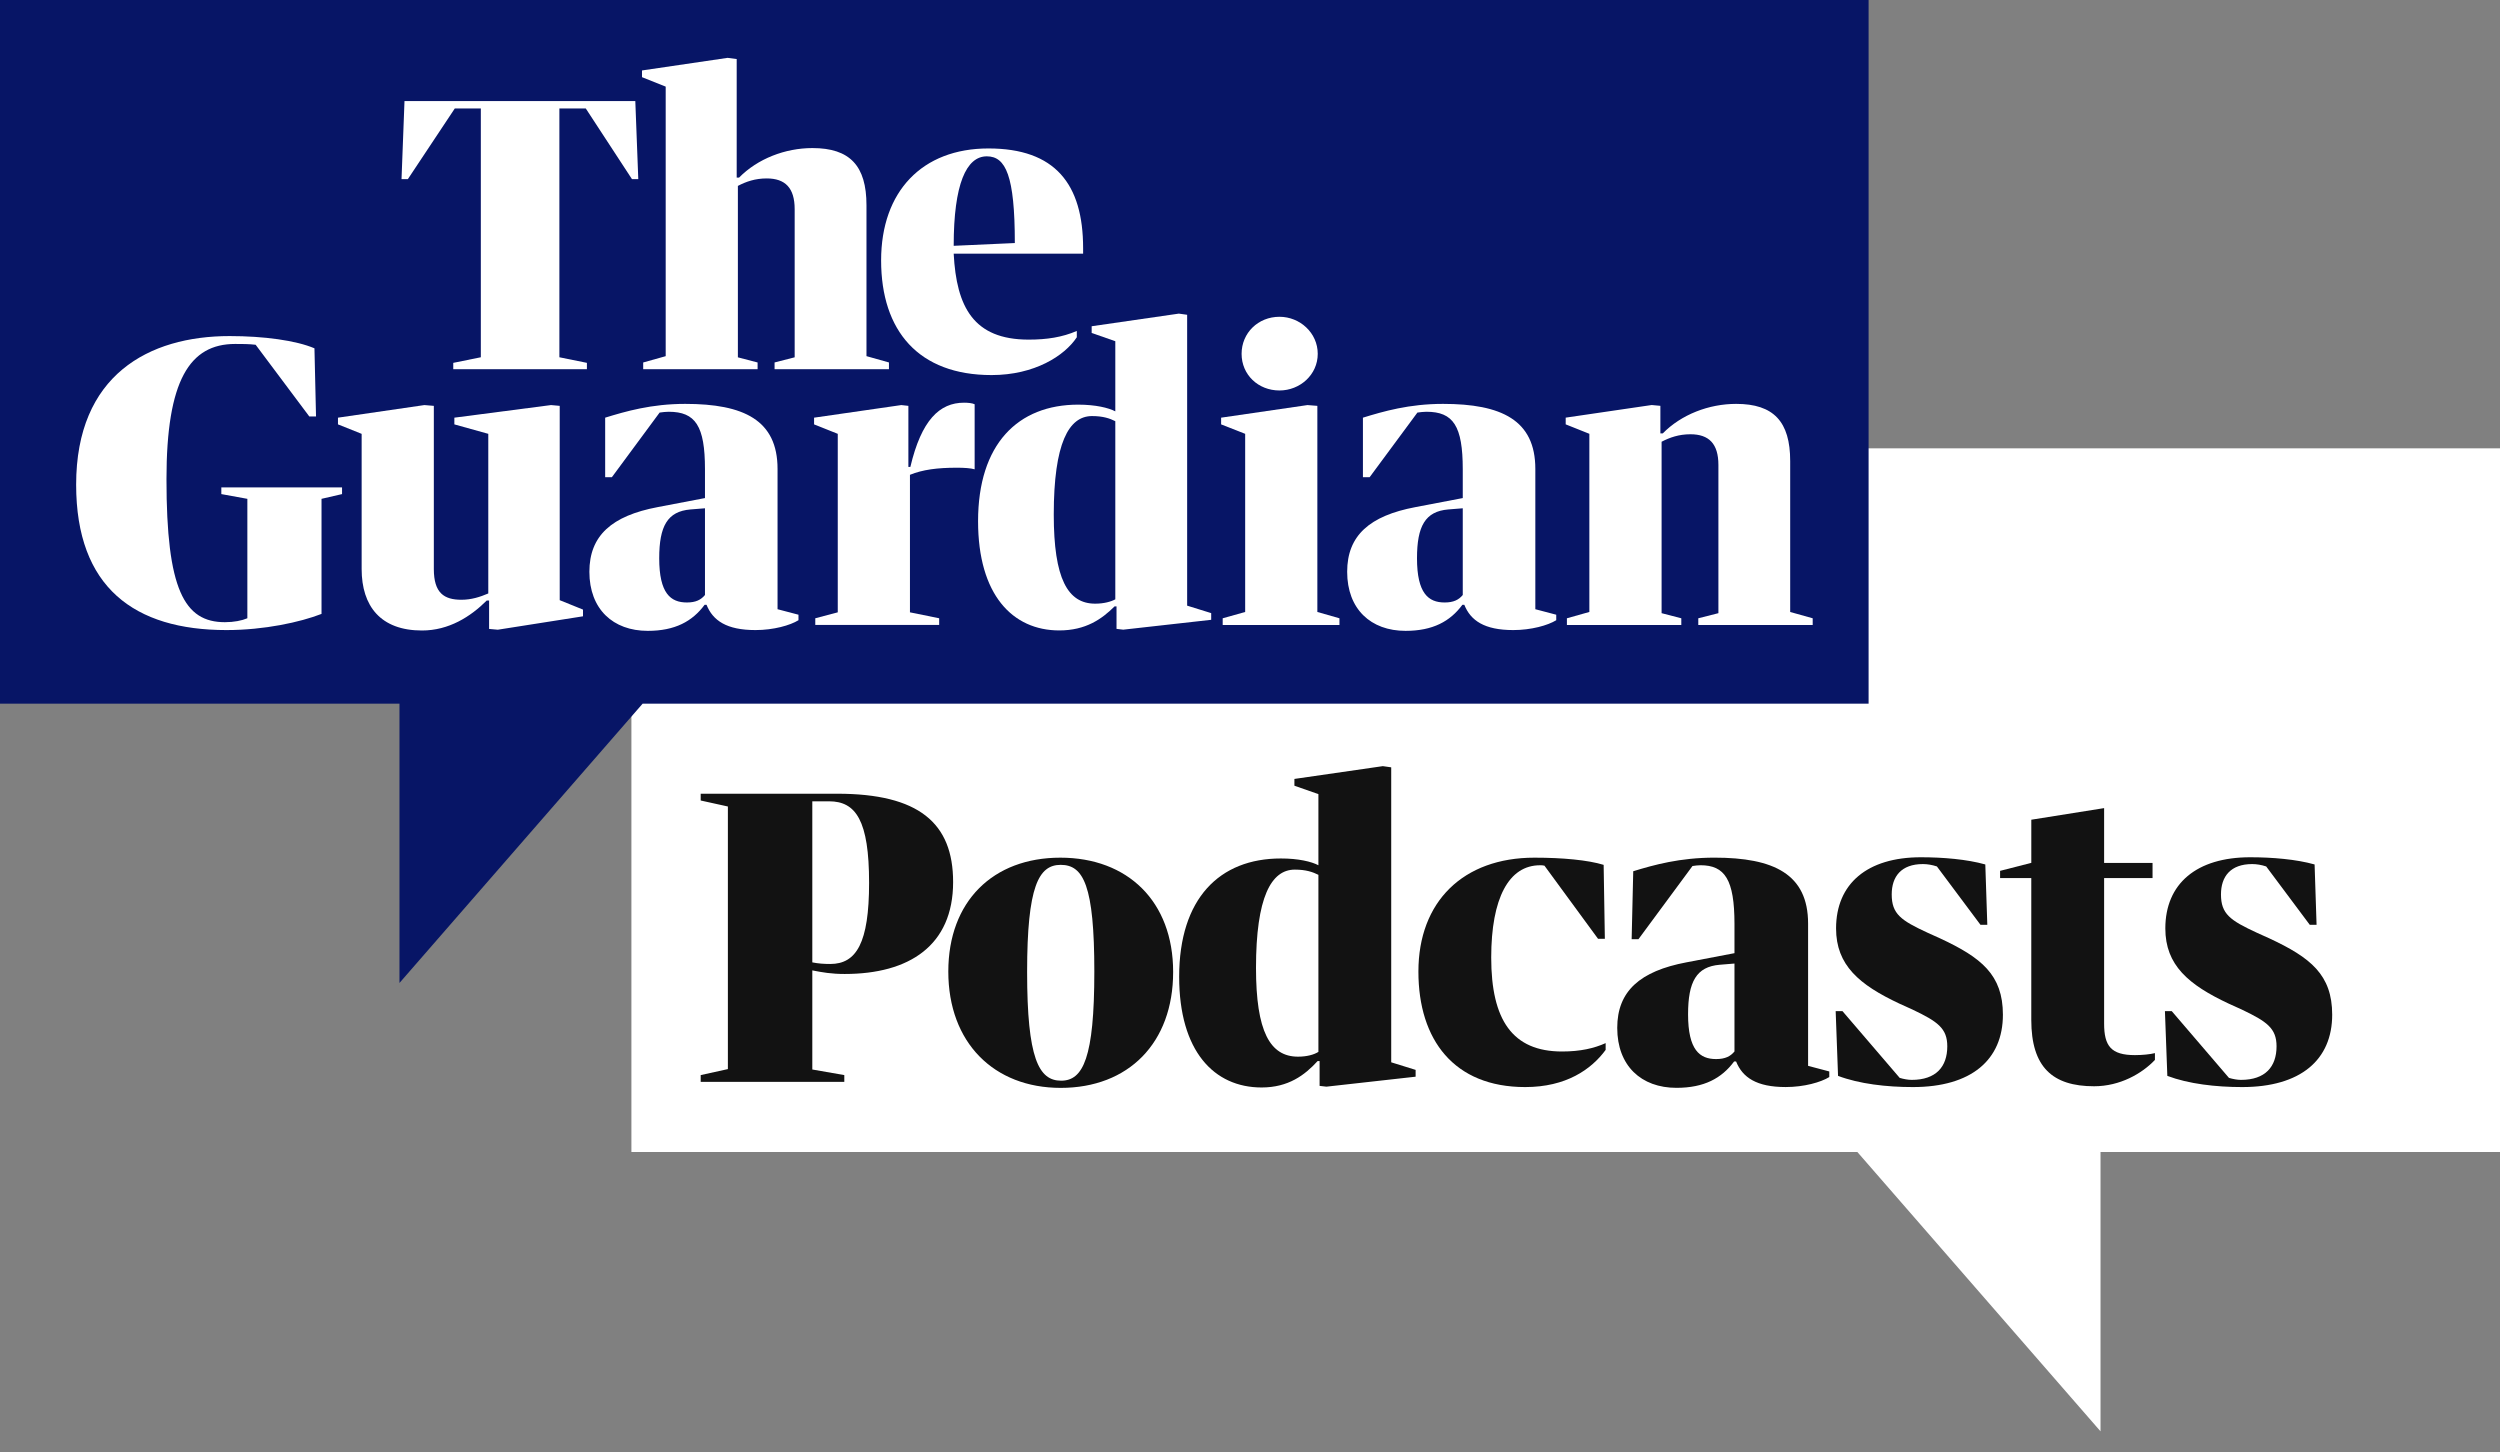 <svg width="105" height="61" viewBox="0 0 105 61" fill="none" xmlns="http://www.w3.org/2000/svg">
    <rect x="0" y="0" width="105" height="61" fill="#808080" stroke="none"/>
    <path d="M26.519 18.831H105V48.384H88.222V60.116L78.009 48.384H26.519V18.831Z" fill="white"/>
    <path d="M40.031 37.046C40.031 39.715 38.184 40.907 35.478 40.907C34.923 40.907 34.537 40.84 34.117 40.756V44.919L35.461 45.154V45.439H29.429V45.154L30.571 44.902V33.873L29.429 33.621V33.336H35.158C38.586 33.336 40.031 34.561 40.031 37.046ZM36.502 37.079C36.502 34.46 35.948 33.655 34.822 33.655H34.117V40.42C34.369 40.47 34.604 40.487 34.873 40.487C35.965 40.486 36.502 39.613 36.502 37.079Z" fill="#121212"/>
    <path d="M39.829 40.806C39.829 37.851 41.71 36.022 44.534 36.022C47.357 36.022 49.272 37.851 49.272 40.823C49.272 43.811 47.391 45.691 44.55 45.691C41.745 45.691 39.829 43.793 39.829 40.806ZM43.139 40.823C43.139 44.449 43.626 45.389 44.567 45.389C45.491 45.389 45.962 44.432 45.962 40.806C45.962 37.197 45.508 36.324 44.55 36.324C43.626 36.324 43.139 37.214 43.139 40.823Z" fill="#121212"/>
    <path d="M55.373 36.341V33.353L54.365 33V32.715L58.079 32.178L58.431 32.228V44.617L59.456 44.935V45.221L55.709 45.64L55.423 45.607V44.566H55.339C54.801 45.154 54.113 45.674 52.987 45.674C50.988 45.674 49.525 44.147 49.525 41.024C49.525 37.734 51.222 36.056 53.794 36.056C54.532 36.054 55.087 36.189 55.373 36.341ZM55.373 44.179V36.743C55.138 36.625 54.852 36.524 54.382 36.524C53.39 36.524 52.752 37.682 52.752 40.654C52.752 43.323 53.34 44.38 54.516 44.38C54.886 44.38 55.188 44.297 55.373 44.179Z" fill="#121212"/>
    <path d="M59.573 40.806C59.573 37.868 61.454 36.022 64.446 36.022C65.638 36.022 66.697 36.123 67.353 36.324L67.404 39.43H67.118L64.867 36.358C64.8 36.341 64.749 36.341 64.682 36.341C63.372 36.341 62.631 37.717 62.631 40.219C62.631 42.838 63.522 44.163 65.606 44.163C66.379 44.163 66.95 44.029 67.437 43.811V44.096C66.832 44.919 65.774 45.657 64.059 45.657C61.069 45.657 59.573 43.676 59.573 40.806Z" fill="#121212"/>
    <path d="M72.848 40.033V38.808C72.848 36.945 72.445 36.34 71.42 36.34C71.302 36.34 71.201 36.357 71.084 36.373L68.815 39.446H68.529L68.596 36.592C69.47 36.323 70.562 36.021 72.008 36.021C74.495 36.021 75.94 36.709 75.94 38.791V44.766L76.83 45.001V45.236C76.478 45.454 75.772 45.656 74.999 45.656C73.773 45.656 73.185 45.253 72.916 44.582H72.832C72.311 45.287 71.572 45.689 70.412 45.689C68.933 45.689 67.924 44.766 67.924 43.171C67.924 41.627 68.882 40.787 70.832 40.418L72.848 40.033ZM72.848 44.162V40.469L72.226 40.52C71.252 40.603 70.899 41.224 70.899 42.602C70.899 44.095 71.386 44.481 72.075 44.481C72.461 44.481 72.68 44.364 72.848 44.162Z" fill="#121212"/>
    <path d="M84.122 42.618C84.122 44.515 82.795 45.657 80.341 45.657C79.232 45.657 78.089 45.523 77.198 45.187L77.098 42.467H77.383L79.787 45.271C79.955 45.321 80.139 45.355 80.291 45.355C81.316 45.355 81.786 44.801 81.786 43.945C81.786 43.19 81.383 42.905 80.324 42.401L79.77 42.15C78.09 41.361 77.115 40.539 77.115 38.994C77.115 37.114 78.425 36.005 80.677 36.005C81.601 36.005 82.609 36.089 83.383 36.307L83.467 38.843H83.181L81.35 36.391C81.149 36.324 80.947 36.291 80.762 36.291C79.855 36.291 79.452 36.811 79.452 37.566C79.452 38.388 79.838 38.657 80.964 39.177L81.485 39.412C83.215 40.218 84.122 40.94 84.122 42.618Z" fill="#121212"/>
    <path d="M84.004 36.878V36.576L85.315 36.24V34.428L88.373 33.941V36.242H90.407V36.879H88.373V42.989C88.373 43.928 88.659 44.315 89.667 44.315C89.986 44.315 90.305 44.281 90.507 44.231V44.516C89.969 45.086 89.045 45.623 87.952 45.623C86.205 45.623 85.314 44.818 85.314 42.837V36.878H84.004Z" fill="#121212"/>
    <path d="M97.952 42.618C97.952 44.515 96.625 45.657 94.171 45.657C93.062 45.657 91.918 45.523 91.028 45.187L90.927 42.467H91.213L93.616 45.271C93.784 45.321 93.969 45.355 94.12 45.355C95.145 45.355 95.615 44.801 95.615 43.945C95.615 43.19 95.212 42.905 94.154 42.401L93.6 42.15C91.92 41.361 90.944 40.539 90.944 38.994C90.944 37.114 92.254 36.005 94.507 36.005C95.431 36.005 96.439 36.089 97.213 36.307L97.296 38.843H97.011L95.18 36.391C94.978 36.324 94.777 36.291 94.592 36.291C93.685 36.291 93.281 36.811 93.281 37.566C93.281 38.388 93.668 38.657 94.793 39.177L95.314 39.412C97.043 40.218 97.952 40.94 97.952 42.618Z" fill="#121212"/>
    <path d="M78.481 0H0V29.553H16.778V41.284L26.991 29.553H78.481V0Z" fill="#071566"/>
    <path d="M19.038 15.24L20.195 15.005V4.556H19.101L17.13 7.524H16.864L16.989 4.244H26.683L26.808 7.524H26.543L24.603 4.556H23.494V15.005L24.65 15.24V15.506H19.037V15.24H19.038Z" fill="white"/>
    <path d="M27.959 14.959V3.638L26.964 3.241V2.959L30.559 2.43L30.941 2.479V7.46H31.04C31.819 6.666 32.979 6.219 34.121 6.219C35.696 6.219 36.392 6.963 36.392 8.618V14.958L37.336 15.223V15.505H32.532V15.223L33.376 15.007V8.785C33.376 7.891 32.979 7.494 32.2 7.494C31.72 7.494 31.339 7.626 30.991 7.808V15.008L31.819 15.224V15.506H27.014V15.224L27.959 14.959Z" fill="white"/>
    <path d="M40.055 10.656C40.172 12.89 40.884 14.264 43.204 14.264C43.966 14.264 44.613 14.165 45.226 13.9V14.165C44.712 14.943 43.452 15.753 41.646 15.753C38.582 15.753 37.007 13.9 37.007 10.937C37.007 8.039 38.73 6.235 41.514 6.235C44.314 6.235 45.491 7.725 45.491 10.424V10.655H40.055V10.656ZM40.055 10.324L42.623 10.208C42.623 7.378 42.242 6.566 41.446 6.566C40.586 6.567 40.055 7.727 40.055 10.324Z" fill="white"/>
    <path d="M3.198 20.356C3.198 15.754 6.247 14.115 9.644 14.115C11.085 14.115 12.428 14.298 13.207 14.629L13.273 17.492H12.991L10.737 14.48C10.455 14.446 10.157 14.446 9.875 14.446C7.97 14.446 6.992 15.969 6.992 20.123C6.992 24.757 7.737 26.132 9.445 26.132C9.826 26.132 10.157 26.066 10.389 25.967V20.951L9.296 20.752V20.471H14.366V20.752L13.504 20.951V25.784C12.609 26.132 11.102 26.463 9.511 26.463C5.65 26.463 3.198 24.676 3.198 20.356Z" fill="white"/>
    <path d="M14.195 17.824V17.542L17.824 17.013L18.221 17.046V23.899C18.221 24.908 18.652 25.19 19.381 25.19C19.795 25.19 20.16 25.074 20.508 24.925V18.221L19.083 17.824V17.542L23.143 17.013L23.508 17.046V25.207L24.486 25.603V25.885L20.907 26.448L20.542 26.415V25.223H20.442C19.763 25.902 18.851 26.481 17.724 26.481C15.984 26.481 15.189 25.455 15.189 23.899V18.222L14.195 17.824Z" fill="white"/>
    <path d="M29.609 20.919V19.711C29.609 17.89 29.212 17.294 28.085 17.294C27.952 17.294 27.837 17.311 27.704 17.328L25.699 20.042H25.417V17.542C26.278 17.277 27.356 16.963 28.78 16.963C31.233 16.963 32.657 17.642 32.657 19.694V25.587L33.536 25.818V26.049C33.188 26.264 32.492 26.463 31.73 26.463C30.52 26.463 29.941 26.066 29.675 25.403H29.593C29.079 26.098 28.349 26.496 27.207 26.496C25.749 26.496 24.754 25.585 24.754 24.014C24.754 22.492 25.699 21.663 27.621 21.299L29.609 20.919ZM29.609 24.99V21.348L28.996 21.397C28.035 21.48 27.687 22.093 27.687 23.449C27.687 24.923 28.167 25.304 28.847 25.304C29.228 25.305 29.443 25.189 29.609 24.99Z" fill="white"/>
    <path d="M37.854 17.013L38.152 17.046V19.611H38.235C38.7 17.642 39.462 16.913 40.489 16.913C40.654 16.913 40.837 16.93 40.935 16.979V19.711C40.77 19.66 40.471 19.644 40.19 19.644C39.362 19.644 38.749 19.726 38.218 19.942V25.718L39.445 25.967V26.248H34.242V25.967L35.186 25.718V18.221L34.191 17.824V17.542L37.854 17.013Z" fill="white"/>
    <path d="M46.843 17.277V14.331L45.85 13.984V13.702L49.512 13.172L49.86 13.221V25.437L50.87 25.751V26.032L47.175 26.446L46.894 26.413V25.469H46.811C46.28 25.999 45.601 26.478 44.491 26.478C42.52 26.478 41.079 24.973 41.079 21.893C41.079 18.65 42.752 16.995 45.287 16.995C46.014 16.996 46.561 17.128 46.843 17.277ZM46.843 25.172V17.69C46.612 17.574 46.33 17.475 45.865 17.475C44.887 17.475 44.258 18.618 44.258 21.613C44.258 24.294 44.838 25.354 45.998 25.354C46.362 25.354 46.661 25.271 46.843 25.172Z" fill="white"/>
    <path d="M54.915 17.013L55.329 17.046V25.703L56.257 25.968V26.25H51.353V25.968L52.297 25.703V18.221L51.287 17.824V17.542L54.915 17.013ZM55.345 14.861C55.345 15.738 54.6 16.4 53.738 16.4C52.843 16.4 52.147 15.738 52.147 14.861C52.147 13.984 52.843 13.305 53.738 13.305C54.6 13.305 55.345 13.984 55.345 14.861Z" fill="white"/>
    <path d="M61.436 20.919V19.711C61.436 17.89 61.039 17.294 59.912 17.294C59.78 17.294 59.664 17.311 59.531 17.328L57.525 20.042H57.243V17.542C58.105 17.277 59.181 16.963 60.607 16.963C63.059 16.963 64.484 17.642 64.484 19.694V25.587L65.362 25.818V26.049C65.014 26.264 64.318 26.463 63.556 26.463C62.347 26.463 61.767 26.066 61.502 25.403H61.419C60.906 26.098 60.176 26.496 59.034 26.496C57.576 26.496 56.581 25.585 56.581 24.014C56.581 22.492 57.525 21.663 59.448 21.299L61.436 20.919ZM61.436 24.99V21.348L60.823 21.397C59.862 21.48 59.514 22.093 59.514 23.449C59.514 24.923 59.995 25.304 60.674 25.304C61.054 25.305 61.27 25.189 61.436 24.99Z" fill="white"/>
    <path d="M66.753 25.702V18.22L65.759 17.823V17.541L69.371 17.011L69.736 17.045V18.204H69.835C70.614 17.409 71.775 16.963 72.918 16.963C74.493 16.963 75.188 17.708 75.188 19.363V25.703L76.133 25.968V26.25H71.328V25.968L72.173 25.753V19.53C72.173 18.636 71.776 18.239 70.997 18.239C70.517 18.239 70.135 18.372 69.787 18.553V25.753L70.615 25.968V26.25H65.81V25.968L66.753 25.702Z" fill="white"/>
</svg>
